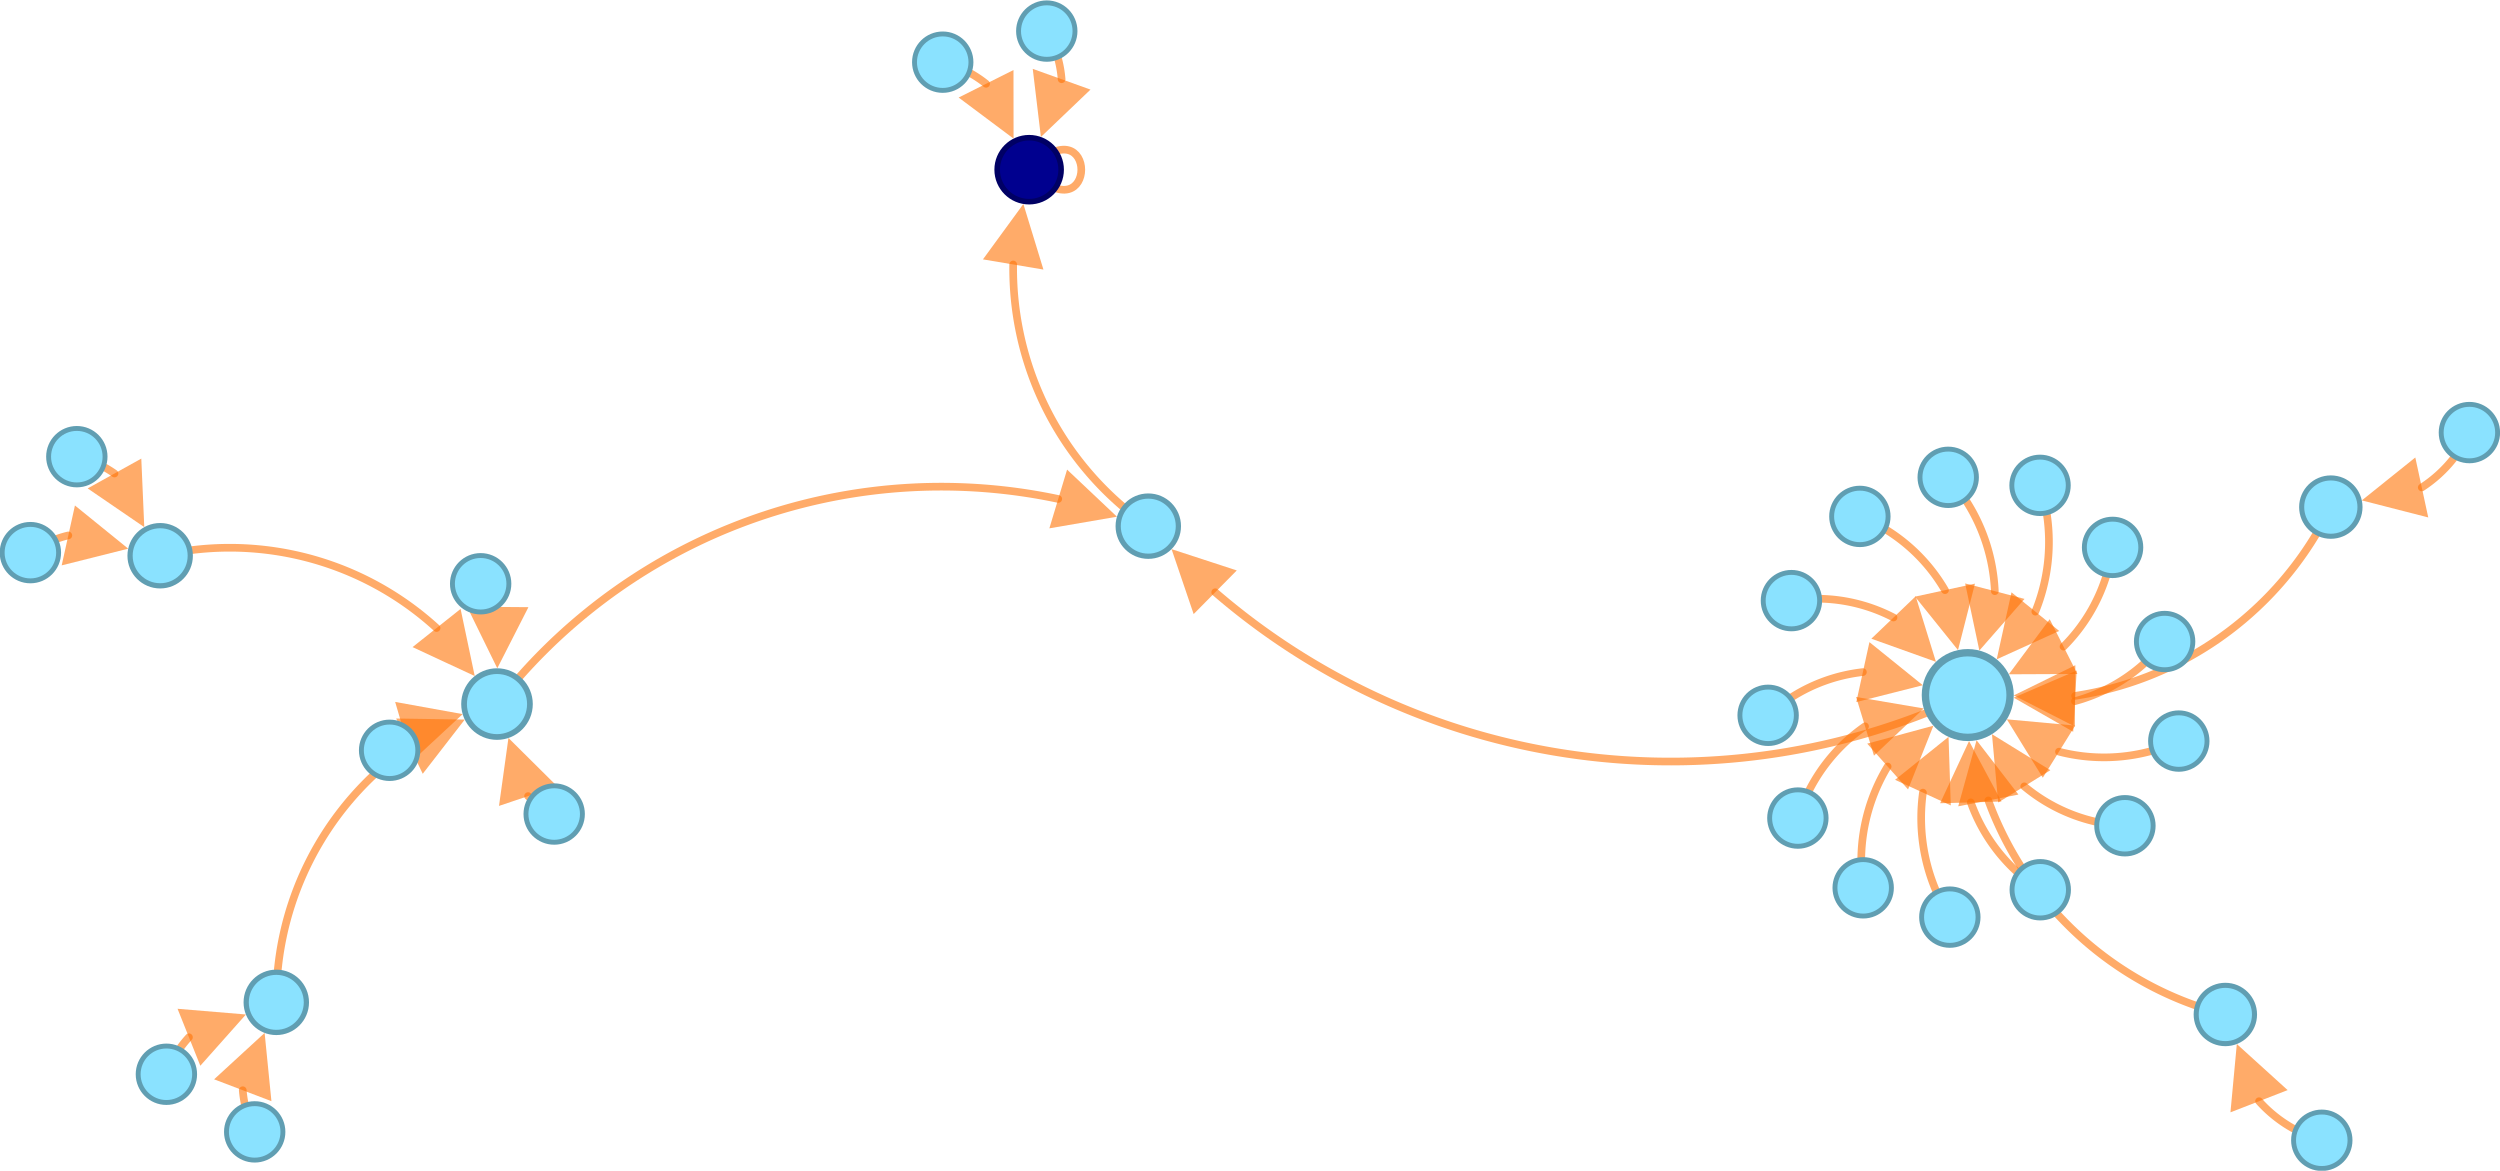 <?xml version="1.0" encoding="UTF-8"?>
<!DOCTYPE svg PUBLIC "-//W3C//DTD SVG 1.1//EN"
    "http://www.w3.org/Graphics/SVG/1.1/DTD/svg11.dtd" >
<svg contentScriptType="text/ecmascript" width="978.0"
     xmlns:xlink="http://www.w3.org/1999/xlink" zoomAndPan="magnify"
     contentStyleType="text/css"
     viewBox="-538 -260 978 458" height="458.0"
     preserveAspectRatio="xMidYMid meet" xmlns="http://www.w3.org/2000/svg"
     version="1.1">
    <g id="edges">
        <path stroke-linecap="round" fill="none" class="id_n0 id_n29"
              d="M 359.183,181.515 A 51.671,51.671 0,0 1,345.738,170.795"
              stroke="#ff7305" stroke-width="3.0" stroke-opacity="0.6"/>
        <path stroke-linecap="round" fill="none" class="id_n1 id_n31"
              d="M 163.223,12.544 A 65.413,65.413 0,0 1,190.756,2.925"
              stroke="#ff7305" stroke-width="3.0" stroke-opacity="0.6"/>
        <path stroke-linecap="round" fill="none" class="id_n2 id_n21"
              d="M 421.744,-80.551 A 51.291,51.291 0,0 1,409.4,-69.305"
              stroke="#ff7305" stroke-width="3.0" stroke-opacity="0.6"/>
        <path stroke-linecap="round" fill="none" class="id_n3 id_n19"
              d="M -442.338,171.471 A 42.81,42.81 0,0 1,-443.03,166.504"
              stroke="#ff7305" stroke-width="3.0" stroke-opacity="0.6"/>
        <path stroke-linecap="round" fill="none" class="id_n4 id_n31"
              d="M 190.128,75.341 A 71.492,71.492 0,0 1,200.442,39.866"
              stroke="#ff7305" stroke-width="3.0" stroke-opacity="0.6"/>
        <path stroke-linecap="round" fill="none" class="id_n5 id_n31"
              d="M 285.808,-34.155 A 67.431,67.431 0,0 1,269.262,-7.05"
              stroke="#ff7305" stroke-width="3.0" stroke-opacity="0.6"/>
        <path fill="none" stroke-width="3.0"
              d="M -135.395,-193.615 C -108.195,-220.815 -108.195,-166.415 -135.395,-193.615"
              class="id_n6" stroke-opacity="0.6" stroke="#ff7305"/>
        <path stroke-linecap="round" fill="none" class="id_n7 id_n18"
              d="M -496.76,-77.002 A 42.202,42.202 0,0 1,-493.215,-74.765"
              stroke="#ff7305" stroke-width="3.0" stroke-opacity="0.6"/>
        <path stroke-linecap="round" fill="none" class="id_n8 id_n31"
              d="M 231.387,-63.71 A 71.269,71.269 0,0 1,242.373,-28.736"
              stroke="#ff7305" stroke-width="3.0" stroke-opacity="0.6"/>
        <path stroke-linecap="round" fill="none" class="id_n9 id_n31"
              d="M 200.269,-52.521 A 68.034,68.034 0,0 1,222.884,-29.138"
              stroke="#ff7305" stroke-width="3.0" stroke-opacity="0.6"/>
        <path stroke-linecap="round" fill="none" class="id_n11 id_n19"
              d="M -467.274,149.654 A 42.813,42.813 0,0 1,-464.088,145.776"
              stroke="#ff7305" stroke-width="3.0" stroke-opacity="0.6"/>
        <path stroke-linecap="round" fill="none" class="id_n12 id_n31"
              d="M 169.872,48.922 A 68.374,68.374 0,0 1,191.603,24.134"
              stroke="#ff7305" stroke-width="3.0" stroke-opacity="0.6"/>
        <path stroke-linecap="round" fill="none" class="id_n13 id_n31"
              d="M 262.782,-58.443 A 72.314,72.314 0,0 1,258.22,-20.729"
              stroke="#ff7305" stroke-width="3.0" stroke-opacity="0.6"/>
        <path stroke-linecap="round" fill="none" class="id_n14 id_n6"
              d="M -123.994,-236.72 A 45.553,45.553 0,0 1,-122.694,-229.005"
              stroke="#ff7305" stroke-width="3.0" stroke-opacity="0.6"/>
        <path stroke-linecap="round" fill="none" class="id_n15 id_n18"
              d="M -515.453,-49.323 A 42.319,42.319 0,0 1,-511.275,-50.541"
              stroke="#ff7305" stroke-width="3.0" stroke-opacity="0.6"/>
        <path stroke-linecap="round" fill="none" class="id_n16 id_n31"
              d="M 250.663,80.718 A 67.727,67.727 0,0 1,232.97,53.891"
              stroke="#ff7305" stroke-width="3.0" stroke-opacity="0.6"/>
        <path stroke-linecap="round" fill="none" class="id_n17 id_n31"
              d="M 281.388,61.356 A 66.638,66.638 0,0 1,253.888,47.62"
              stroke="#ff7305" stroke-width="3.0" stroke-opacity="0.6"/>
        <path stroke-linecap="round" fill="none" class="id_n18 id_n23"
              d="M -462.739,-44.829 A 119.984,119.984 0,0 1,-367.215,-14.319"
              stroke="#ff7305" stroke-width="3.0" stroke-opacity="0.6"/>
        <path stroke-linecap="round" fill="none" class="id_n19 id_n23"
              d="M -429.322,119.334 A 120.967,120.967 0,0 1,-377.823,31.89"
              stroke="#ff7305" stroke-width="3.0" stroke-opacity="0.6"/>
        <path stroke-linecap="round" fill="none" class="id_n20 id_n31"
              d="M 174.784,-25.753 A 65.208,65.208 0,0 1,202.744,-18.435"
              stroke="#ff7305" stroke-width="3.0" stroke-opacity="0.6"/>
        <path stroke-linecap="round" fill="none" class="id_n21 id_n31"
              d="M 367.917,-50.718 A 133.284,133.284 0,0 1,273.783,12.226"
              stroke="#ff7305" stroke-width="3.0" stroke-opacity="0.6"/>
        <path stroke-linecap="round" fill="none" class="id_n22 id_n6"
              d="M -98.926,-61.987 A 122.523,122.523 0,0 1,-141.642,-156.538"
              stroke="#ff7305" stroke-width="3.0" stroke-opacity="0.6"/>
        <path stroke-linecap="round" fill="none" class="id_n23 id_n22"
              d="M -334.635,4.655 A 220.098,220.098 0,0 1,-124.021,-64.803"
              stroke="#ff7305" stroke-width="3.0" stroke-opacity="0.6"/>
        <path stroke-linecap="round" fill="none" class="id_n24 id_n31"
              d="M 219.231,88.136 A 72.627,72.627 0,0 1,214.25,50.073"
              stroke="#ff7305" stroke-width="3.0" stroke-opacity="0.6"/>
        <path stroke-linecap="round" fill="none" class="id_n25 id_n31"
              d="M 300.602,-0.269 A 66.51,66.51 0,0 1,273.716,14.292"
              stroke="#ff7305" stroke-width="3.0" stroke-opacity="0.6"/>
        <path stroke-linecap="round" fill="none" class="id_n26 id_n23"
              d="M -331.126,51.708 A 40.409,40.409 0,0 1,-331.419,51.435"
              stroke="#ff7305" stroke-width="3.0" stroke-opacity="0.6"/>
        <path stroke-linecap="round" fill="none" class="id_n28 id_n31"
              d="M 303.047,33.951 A 70.418,70.418 0,0 1,267.472,34.052"
              stroke="#ff7305" stroke-width="3.0" stroke-opacity="0.6"/>
        <path stroke-linecap="round" fill="none" class="id_n29 id_n31"
              d="M 320.691,133.261 A 133.774,133.774 0,0 1,239.831,53.13"
              stroke="#ff7305" stroke-width="3.0" stroke-opacity="0.6"/>
        <path stroke-linecap="round" fill="none" class="id_n30 id_n6"
              d="M -158.078,-231.181 A 44.971,44.971 0,0 1,-152.25,-227.225"
              stroke="#ff7305" stroke-width="3.0" stroke-opacity="0.6"/>
        <path stroke-linecap="round" fill="none" class="id_n31 id_n22"
              d="M 215.256,19.037 A 272.761,272.761 0,0 1,-62.61,-28.308"
              stroke="#ff7305" stroke-width="3.0" stroke-opacity="0.6"/>
    </g>
    <g id="arrows">
        <polyline fill="#ff7305" fill-opacity="0.6" class="id_n0 id_n29"
                  points="337.046,148.425 356.924,166.449 334.553,175.141"
                  stroke="none"/>
        <polyline fill="#ff7305" fill-opacity="0.6" class="id_n1 id_n31"
                  points="214.2,8.058 188.189,14.647 193.322,-8.797"
                  stroke="none"/>
        <polyline fill="#ff7305" fill-opacity="0.6" class="id_n2 id_n21"
                  points="385.941,-64.24 406.868,-81.035 411.933,-57.575"
                  stroke="none"/>
        <polyline fill="#ff7305" fill-opacity="0.6" class="id_n3 id_n19"
                  points="-434.478,144.08 -431.818,170.78 -454.242,162.228"
                  stroke="none"/>
        <polyline fill="#ff7305" fill-opacity="0.6" class="id_n4 id_n31"
                  points="218.351,23.89 208.43,48.821 192.453,30.911"
                  stroke="none"/>
        <polyline fill="#ff7305" fill-opacity="0.6" class="id_n5 id_n31"
                  points="247.846,3.783 263.845,-17.758 274.678,3.658"
                  stroke="none"/>
        <polyline fill="#ff7305" fill-opacity="0.6" class="id_n7 id_n18"
                  points="-481.559,-53.785 -503.705,-68.937 -482.725,-80.593"
                  stroke="none"/>
        <polyline fill="#ff7305" fill-opacity="0.6" class="id_n8 id_n31"
                  points="236.322,-5.511 230.76,-31.761 253.985,-25.71"
                  stroke="none"/>
        <polyline fill="#ff7305" fill-opacity="0.6" class="id_n9 id_n31"
                  points="227.969,-5.683 211.156,-26.596 234.611,-31.681"
                  stroke="none"/>
        <polyline fill="#ff7305" fill-opacity="0.6" class="id_n10 id_n23"
                  points="-343.464,1.431 -355.278,-22.661 -331.278,-22.475"
                  stroke="none"/>
        <polyline fill="#ff7305" fill-opacity="0.6" class="id_n11 id_n19"
                  points="-441.802,136.87 -459.635,156.92 -468.542,134.633"
                  stroke="none"/>
        <polyline fill="#ff7305" fill-opacity="0.6" class="id_n12 id_n31"
                  points="214.563,17.148 195.096,35.615 188.109,12.654"
                  stroke="none"/>
        <polyline fill="#ff7305" fill-opacity="0.6" class="id_n13 id_n31"
                  points="243.113,-2.079 248.895,-28.282 267.544,-13.175"
                  stroke="none"/>
        <polyline fill="#ff7305" fill-opacity="0.6" class="id_n14 id_n6"
                  points="-130.801,-206.416 -133.989,-233.058 -111.4,-224.951"
                  stroke="none"/>
        <polyline fill="#ff7305" fill-opacity="0.6" class="id_n15 id_n18"
                  points="-487.841,-45.36 -513.866,-38.824 -508.684,-62.258"
                  stroke="none"/>
        <polyline fill="#ff7305" fill-opacity="0.6" class="id_n16 id_n31"
                  points="232.292,29.901 244.965,53.552 220.975,54.23"
                  stroke="none"/>
        <polyline fill="#ff7305" fill-opacity="0.6" class="id_n17 id_n31"
                  points="241.257,27.213 264.092,41.305 243.685,53.936"
                  stroke="none"/>
        <polyline fill="#ff7305" fill-opacity="0.6" class="id_n18 id_n23"
                  points="-352.283,4.47 -376.609,-6.853 -357.82,-21.785"
                  stroke="none"/>
        <polyline fill="#ff7305" fill-opacity="0.6" class="id_n19 id_n23"
                  points="-356.191,21.495 -372.625,42.706 -383.02,21.074"
                  stroke="none"/>
        <polyline fill="#ff7305" fill-opacity="0.6" class="id_n20 id_n31"
                  points="219.338,-1.096 194.075,-10.138 211.413,-26.732"
                  stroke="none"/>
        <polyline fill="#ff7305" fill-opacity="0.6" class="id_n21 id_n31"
                  points="249.783,12.044 273.874,0.227 273.691,24.226"
                  stroke="none"/>
        <polyline fill="#ff7305" fill-opacity="0.6" class="id_n22 id_n6"
                  points="-137.655,-180.204 -129.809,-154.544 -153.475,-158.531"
                  stroke="none"/>
        <polyline fill="#ff7305" fill-opacity="0.6" class="id_n23 id_n22"
                  points="-101.045,-57.868 -127.488,-53.315 -120.554,-76.291"
                  stroke="none"/>
        <polyline fill="#ff7305" fill-opacity="0.6" class="id_n24 id_n31"
                  points="224.269,28.264 225.154,55.082 203.346,45.063"
                  stroke="none"/>
        <polyline fill="#ff7305" fill-opacity="0.6" class="id_n25 id_n31"
                  points="249.755,12.93 274.397,2.311 273.035,26.273"
                  stroke="none"/>
        <polyline fill="#ff7305" fill-opacity="0.6" class="id_n26 id_n23"
                  points="-339.095,28.695 -320.049,47.597 -342.789,55.273"
                  stroke="none"/>
        <polyline fill="#ff7305" fill-opacity="0.6" class="id_n27 id_n23"
                  points="-357.008,19.365 -376.669,37.626 -383.413,14.593"
                  stroke="none"/>
        <polyline fill="#ff7305" fill-opacity="0.6" class="id_n28 id_n31"
                  points="247.079,21.398 273.799,23.855 261.145,44.248"
                  stroke="none"/>
        <polyline fill="#ff7305" fill-opacity="0.6" class="id_n29 id_n31"
                  points="235.232,29.574 251.608,50.83 228.053,55.429"
                  stroke="none"/>
        <polyline fill="#ff7305" fill-opacity="0.6" class="id_n30 id_n6"
                  points="-141.492,-205.772 -162.977,-221.846 -141.524,-232.605"
                  stroke="none"/>
        <polyline fill="#ff7305" fill-opacity="0.6" class="id_n31 id_n22"
                  points="-79.685,-45.174 -54.177,-36.845 -71.043,-19.771"
                  stroke="none"/>
    </g>
    <g id="nodes">
        <circle fill-opacity="1.0" fill="#8ae2ff" r="11.04" cx="370.284"
                class="id_n0" cy="186.072" stroke="#609eb2"
                stroke-opacity="1.0" stroke-width="1.92"/>
        <circle fill-opacity="1.0" fill="#8ae2ff" r="11.04" cx="153.69"
                class="id_n1" cy="19.833" stroke="#609eb2"
                stroke-opacity="1.0" stroke-width="1.92"/>
        <circle fill-opacity="1.0" fill="#8ae2ff" r="11.04" cx="428.028"
                class="id_n2" cy="-90.774" stroke="#609eb2"
                stroke-opacity="1.0" stroke-width="1.92"/>
        <circle fill-opacity="1.0" fill="#8ae2ff" r="11.04" cx="-438.361"
                class="id_n3" cy="182.794" stroke="#609eb2"
                stroke-opacity="1.0" stroke-width="1.92"/>
        <circle fill-opacity="1.0" fill="#8ae2ff" r="11.04" cx="190.877"
                class="id_n4" cy="87.318" stroke="#609eb2"
                stroke-opacity="1.0" stroke-width="1.92"/>
        <circle fill-opacity="1.0" fill="#8ae2ff" r="11.04" cx="288.442"
                class="id_n5" cy="-45.862" stroke="#609eb2"
                stroke-opacity="1.0" stroke-width="1.92"/>
        <circle fill-opacity="1.0" fill="#00008f" r="12.512" cx="-135.395"
                class="id_n6" cy="-193.615" stroke="#000064"
                stroke-opacity="1.0" stroke-width="2.176"/>
        <circle fill-opacity="1.0" fill="#8ae2ff" r="11.04" cx="-507.946"
                class="id_n7" cy="-81.347" stroke="#609eb2"
                stroke-opacity="1.0" stroke-width="1.92"/>
        <circle fill-opacity="1.0" fill="#8ae2ff" r="11.04" cx="224.137"
                class="id_n8" cy="-73.272" stroke="#609eb2"
                stroke-opacity="1.0" stroke-width="1.92"/>
        <circle fill-opacity="1.0" fill="#8ae2ff" r="11.04" cx="189.583"
                class="id_n9" cy="-57.981" stroke="#609eb2"
                stroke-opacity="1.0" stroke-width="1.92"/>
        <circle fill-opacity="1.0" fill="#8ae2ff" r="11.04" cx="-349.967"
                class="id_n10" cy="-31.632" stroke="#609eb2"
                stroke-opacity="1.0" stroke-width="1.92"/>
        <circle fill-opacity="1.0" fill="#8ae2ff" r="11.04" cx="-472.905"
                class="id_n11" cy="160.251" stroke="#609eb2"
                stroke-opacity="1.0" stroke-width="1.92"/>
        <circle fill-opacity="1.0" fill="#8ae2ff" r="11.04" cx="165.327"
                class="id_n12" cy="60.028" stroke="#609eb2"
                stroke-opacity="1.0" stroke-width="1.92"/>
        <circle fill-opacity="1.0" fill="#8ae2ff" r="11.04" cx="260.064"
                class="id_n13" cy="-70.131" stroke="#609eb2"
                stroke-opacity="1.0" stroke-width="1.92"/>
        <circle fill-opacity="1.0" fill="#8ae2ff" r="11.04" cx="-128.5"
                class="id_n14" cy="-247.842" stroke="#609eb2"
                stroke-opacity="1.0" stroke-width="1.92"/>
        <circle fill-opacity="1.0" fill="#8ae2ff" r="11.04" cx="-526.112"
                class="id_n15" cy="-43.81" stroke="#609eb2"
                stroke-opacity="1.0" stroke-width="1.92"/>
        <circle fill-opacity="1.0" fill="#8ae2ff" r="11.04" cx="260.146"
                class="id_n16" cy="88.071" stroke="#609eb2"
                stroke-opacity="1.0" stroke-width="1.92"/>
        <circle fill-opacity="1.0" fill="#8ae2ff" r="11.04" cx="293.27"
                class="id_n17" cy="63.034" stroke="#609eb2"
                stroke-opacity="1.0" stroke-width="1.92"/>
        <circle fill-opacity="1.0" fill="#8ae2ff" r="11.776" cx="-475.343"
                class="id_n18" cy="-42.596" stroke="#609eb2"
                stroke-opacity="1.0" stroke-width="2.048"/>
        <circle fill-opacity="1.0" fill="#8ae2ff" r="11.776" cx="-429.916"
                class="id_n19" cy="132.12" stroke="#609eb2"
                stroke-opacity="1.0" stroke-width="2.048"/>
        <circle fill-opacity="1.0" fill="#8ae2ff" r="11.04" cx="162.805"
                class="id_n20" cy="-25.038" stroke="#609eb2"
                stroke-opacity="1.0" stroke-width="1.92"/>
        <circle fill-opacity="1.0" fill="#8ae2ff" r="11.408" cx="373.82"
                class="id_n21" cy="-61.623" stroke="#609eb2"
                stroke-opacity="1.0" stroke-width="1.984"/>
        <circle fill-opacity="1.0" fill="#8ae2ff" r="11.776" cx="-88.791"
                class="id_n22" cy="-54.169" stroke="#609eb2"
                stroke-opacity="1.0" stroke-width="2.048"/>
        <circle fill-opacity="1.0" fill="#8ae2ff" r="12.88" cx="-343.572"
                class="id_n23" cy="15.431" stroke="#609eb2"
                stroke-opacity="1.0" stroke-width="2.24"/>
        <circle fill-opacity="1.0" fill="#8ae2ff" r="11.04" cx="224.776"
                class="id_n24" cy="98.778" stroke="#609eb2"
                stroke-opacity="1.0" stroke-width="1.92"/>
        <circle fill-opacity="1.0" fill="#8ae2ff" r="11.04" cx="308.8"
                class="id_n25" cy="-9.032" stroke="#609eb2"
                stroke-opacity="1.0" stroke-width="1.92"/>
        <circle fill-opacity="1.0" fill="#8ae2ff" r="11.04" cx="-321.201"
                class="id_n26" cy="58.452" stroke="#609eb2"
                stroke-opacity="1.0" stroke-width="1.92"/>
        <circle fill-opacity="1.0" fill="#8ae2ff" r="11.04" cx="-385.585"
                class="id_n27" cy="33.518" stroke="#609eb2"
                stroke-opacity="1.0" stroke-width="1.92"/>
        <circle fill-opacity="1.0" fill="#8ae2ff" r="11.04" cx="314.346"
                class="id_n28" cy="29.909" stroke="#609eb2"
                stroke-opacity="1.0" stroke-width="1.92"/>
        <circle fill-opacity="1.0" fill="#8ae2ff" r="11.408" cx="332.555"
                class="id_n29" cy="136.866" stroke="#609eb2"
                stroke-opacity="1.0" stroke-width="1.984"/>
        <circle fill-opacity="1.0" fill="#8ae2ff" r="11.04" cx="-169.204"
                class="id_n30" cy="-235.677" stroke="#609eb2"
                stroke-opacity="1.0" stroke-width="1.92"/>
        <circle fill-opacity="1.0" fill="#8ae2ff" r="16.56" cx="231.784"
                class="id_n31" cy="11.908" stroke="#609eb2"
                stroke-opacity="1.0" stroke-width="2.88"/>
    </g>
</svg>